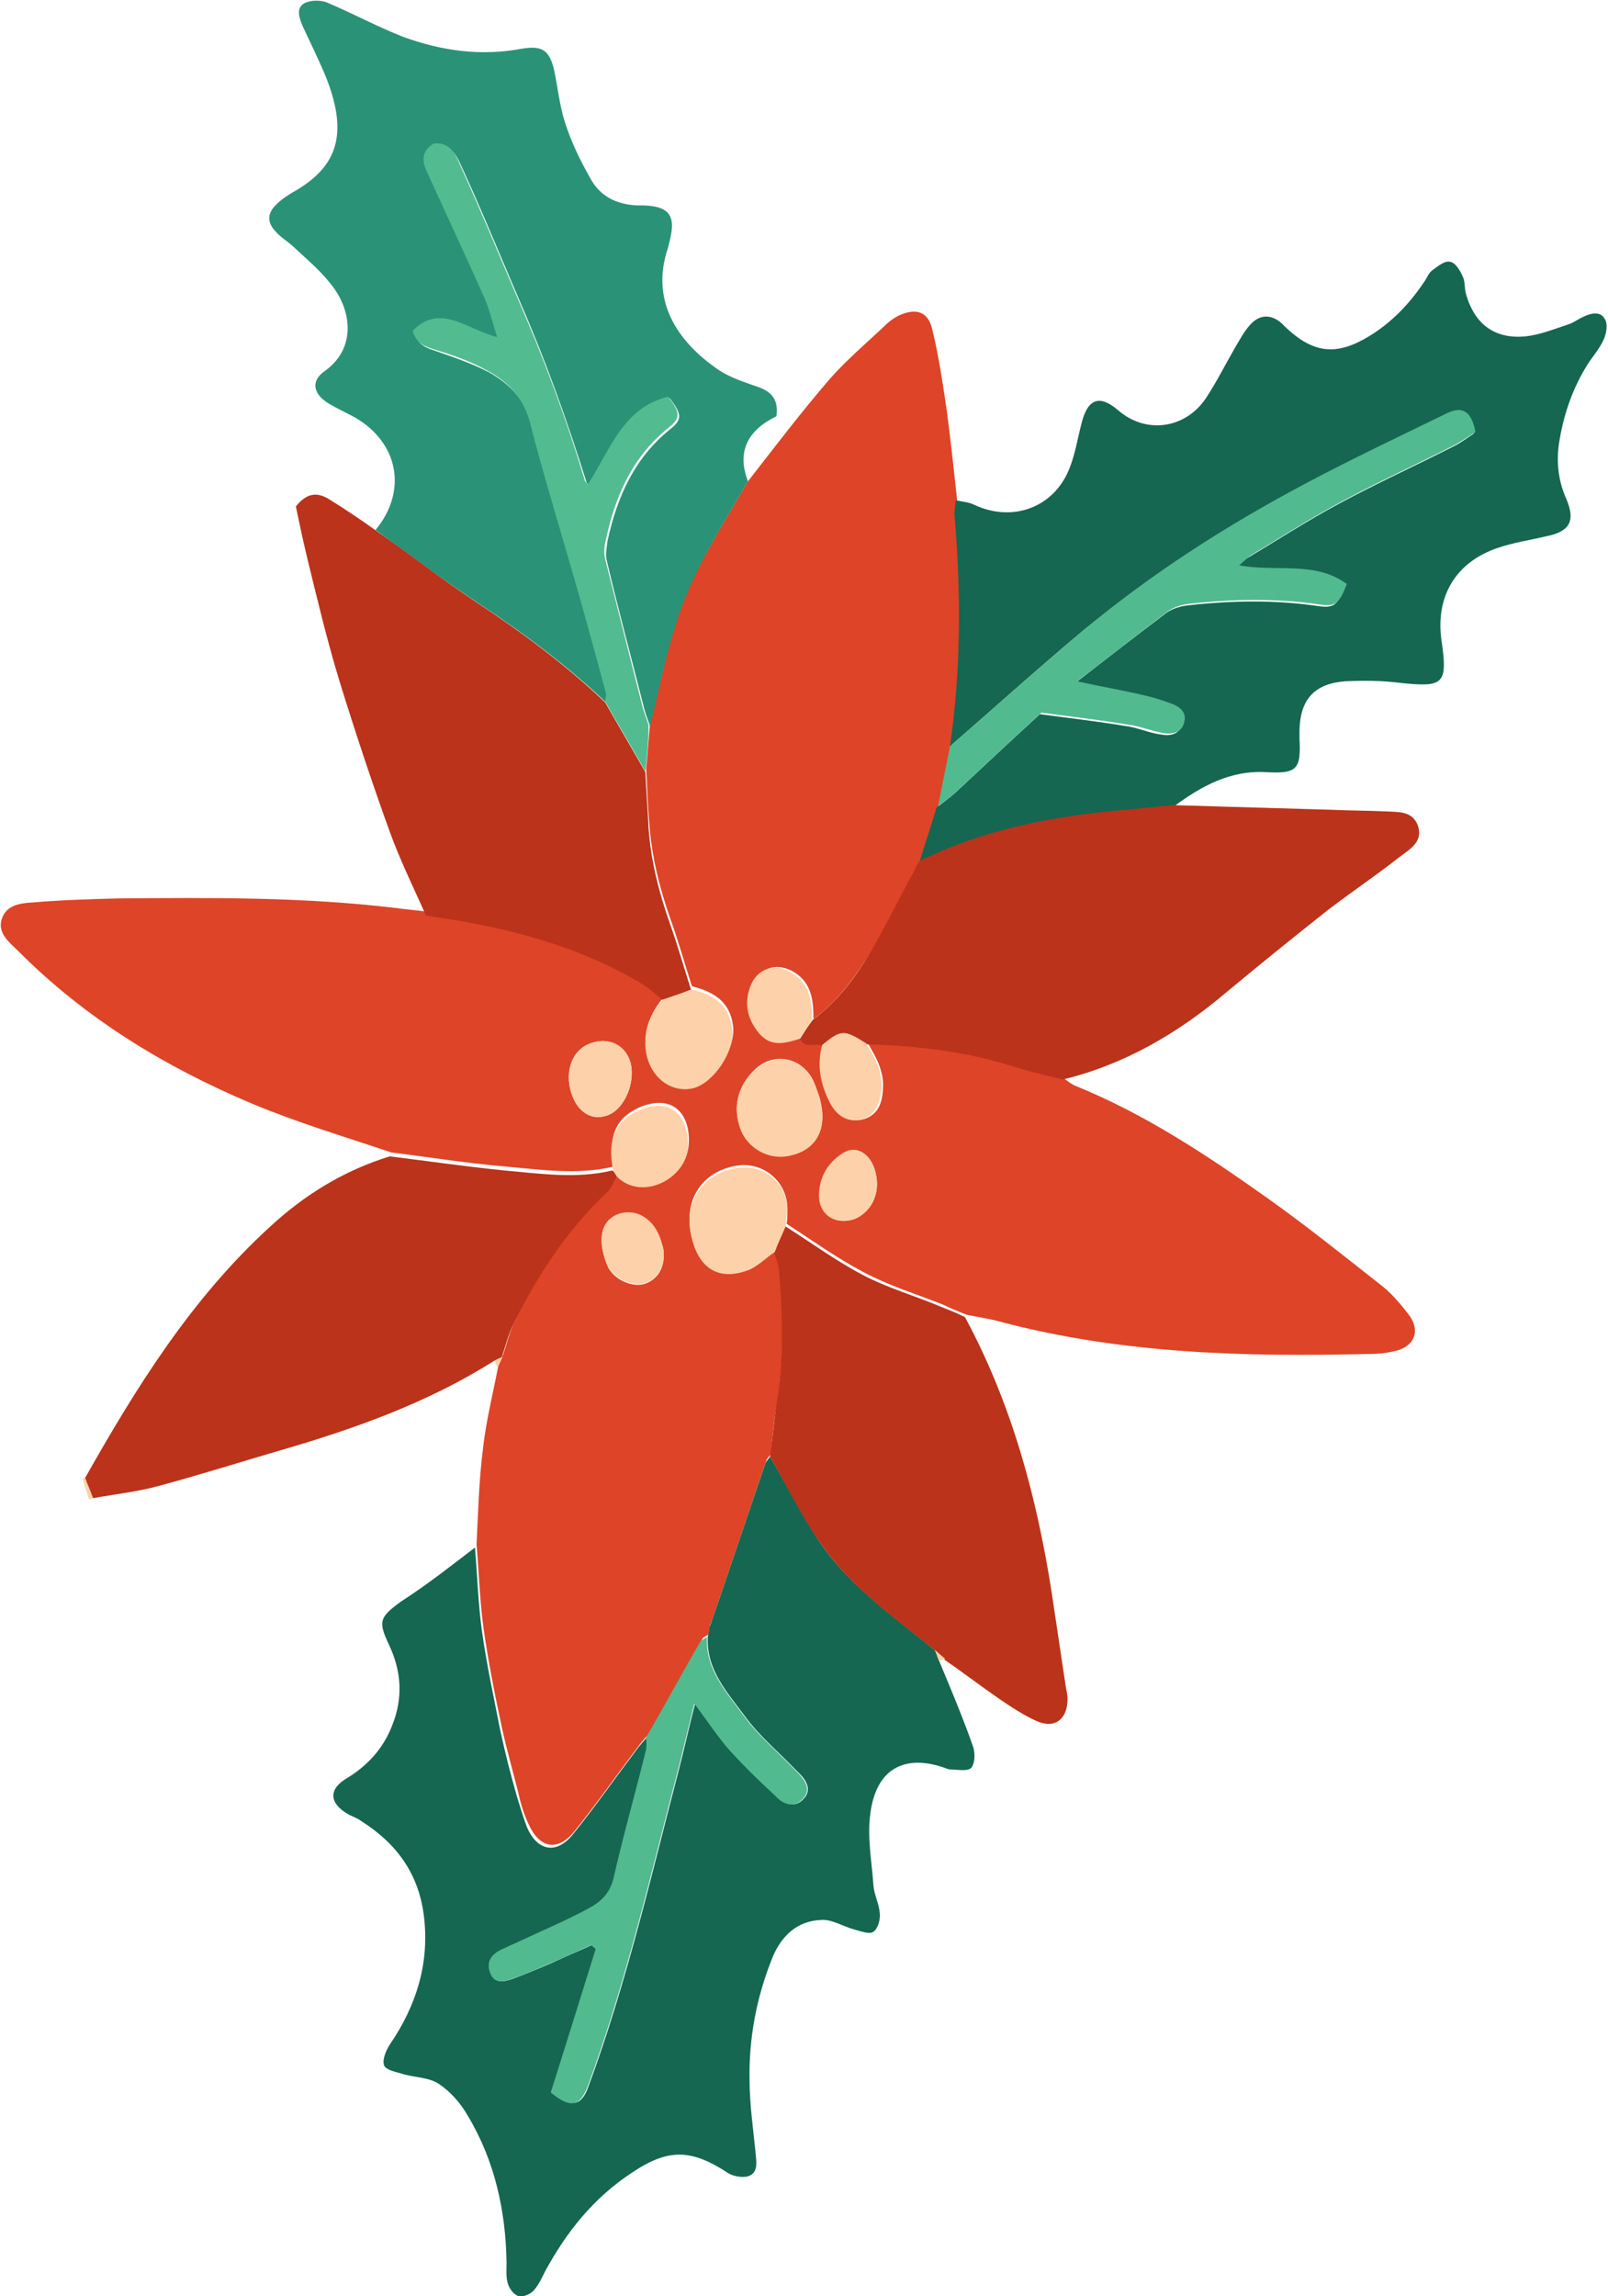 <svg width="117" height="167" viewBox="0 0 117 167" fill="none" xmlns="http://www.w3.org/2000/svg">
<g clip-path="url(#clip0)">
<path d="M6.832 108.901C6.717 108.958 6.602 109.015 6.487 109.072C6.315 108.559 6.143 108.046 6.028 107.532L6.143 107.475L6.257 107.418C6.43 107.932 6.659 108.445 6.832 108.901Z" fill="#FDD1A9"/>
<path d="M54.423 35.008C56.375 32.499 58.327 29.934 60.394 27.539C61.657 26.114 63.15 24.859 64.527 23.548C64.757 23.32 65.044 23.149 65.331 22.978C66.651 22.351 67.57 22.636 67.857 24.061C68.316 25.943 68.603 27.938 68.891 29.877C69.177 32.043 69.407 34.21 69.637 36.319C69.637 36.719 69.522 37.175 69.579 37.574C69.981 43.161 70.039 48.692 69.235 54.223C68.948 55.648 68.603 57.13 68.316 58.556C67.915 59.924 67.455 61.236 67.053 62.604C66.939 62.775 66.766 62.889 66.651 63.117C65.561 65.113 64.642 67.165 63.437 69.104C62.288 70.985 60.968 72.81 59.188 74.121C59.188 72.81 59.074 71.555 57.868 70.757C56.547 69.902 55.17 70.358 54.71 71.841C54.309 73.038 54.596 74.121 55.399 75.09C56.261 76.117 57.294 75.832 58.327 75.49C58.672 76.288 59.475 75.661 59.935 76.003C59.533 77.428 59.82 78.796 60.451 80.108C60.968 81.191 61.829 81.647 62.748 81.419C63.666 81.191 64.183 80.507 64.24 79.253C64.355 77.998 63.781 76.915 63.15 75.889C66.824 76.003 70.441 76.402 73.942 77.542C75.091 77.941 76.296 78.169 77.445 78.454C77.674 78.625 77.961 78.853 78.248 78.968C83.3 81.02 87.778 83.985 92.199 87.121C95.012 89.116 97.71 91.283 100.466 93.45C101.212 94.02 101.843 94.761 102.417 95.502C103.451 96.757 102.934 98.011 101.327 98.296C100.81 98.41 100.293 98.467 99.719 98.467C90.649 98.695 81.635 98.467 72.794 96.129C71.991 95.901 71.129 95.787 70.326 95.616C69.752 95.388 69.177 95.16 68.603 94.875C66.709 94.134 64.7 93.507 62.862 92.537C60.911 91.511 59.074 90.2 57.236 89.002C57.294 88.66 57.294 88.261 57.294 87.919C57.294 85.924 55.514 84.441 53.562 84.783C50.921 85.239 49.601 87.52 50.405 90.143C51.036 92.138 52.357 92.936 54.309 92.252C55.055 91.967 55.686 91.34 56.375 90.884C56.49 91.283 56.72 91.682 56.72 92.081C57.007 95.388 57.064 98.695 56.547 102.002C56.318 103.256 56.203 104.511 56.088 105.765C55.973 105.936 55.801 106.05 55.744 106.278C54.423 110.098 53.16 113.918 51.84 117.738C51.782 117.909 51.725 118.024 51.668 118.195C51.61 118.423 51.61 118.651 51.553 118.879C51.381 118.993 51.151 119.05 51.094 119.221C49.773 121.501 48.51 123.839 47.19 126.12C46.903 126.462 46.616 126.747 46.386 127.089C44.836 129.142 43.401 131.194 41.793 133.19C40.588 134.672 39.267 134.444 38.464 132.677C38.119 131.935 37.889 131.194 37.717 130.396C37.315 128.8 36.856 127.203 36.512 125.607C35.995 123.212 35.536 120.874 35.191 118.48C34.904 116.427 34.847 114.374 34.675 112.322C34.789 110.041 34.847 107.704 35.134 105.423C35.364 103.313 35.88 101.318 36.282 99.208C36.397 98.98 36.512 98.695 36.627 98.467C36.856 97.783 37.028 97.042 37.315 96.414C39.038 92.708 41.277 89.344 44.262 86.494C44.606 86.209 44.779 85.752 45.008 85.353C46.788 87.178 50.003 85.524 50.118 83.187C50.233 81.134 49.084 79.595 46.73 80.45C44.893 81.191 44.205 82.502 44.664 84.84C42.023 85.467 39.382 85.068 36.799 84.84C34.043 84.612 31.23 84.156 28.474 83.814C25.087 82.674 21.643 81.647 18.37 80.279C11.998 77.599 6.2 74.064 1.32 69.161C0.688 68.534 -0.173 67.906 0.114 66.88C0.459 65.74 1.607 65.683 2.468 65.626C4.477 65.455 6.487 65.398 8.553 65.341C15.27 65.284 21.987 65.227 28.704 66.025C29.508 66.139 30.311 66.196 31.115 66.31C31.861 66.424 32.608 66.538 33.354 66.652C38.062 67.393 42.597 68.762 46.73 71.213C47.305 71.555 47.821 72.069 48.338 72.468C47.592 73.323 47.075 74.292 47.018 75.433C46.96 77.656 48.625 79.31 50.52 78.91C52.07 78.568 53.562 76.174 53.333 74.577C53.103 72.81 51.897 72.126 50.347 71.727C49.831 70.13 49.371 68.477 48.797 66.88C47.993 64.6 47.419 62.319 47.247 59.924C47.132 58.556 47.075 57.187 47.018 55.876C47.132 54.793 47.19 53.709 47.305 52.569C47.936 50.117 48.453 47.666 49.142 45.214C50.29 41.736 52.414 38.429 54.423 35.008ZM59.533 79.538C59.418 79.253 59.303 78.91 59.188 78.625C58.385 76.915 56.318 76.459 54.94 77.77C53.792 78.853 53.333 80.279 53.792 81.818C54.251 83.472 55.916 84.384 57.523 83.985C59.303 83.586 60.107 82.217 59.762 80.393C59.705 80.108 59.648 79.823 59.533 79.538ZM41.564 79.481C42.023 80.849 42.999 81.533 44.147 81.134C45.41 80.735 46.271 78.74 45.869 77.257C45.525 76.06 44.377 75.433 43.114 75.832C41.678 76.231 41.047 77.827 41.564 79.481ZM44.032 91.625C44.09 91.739 44.147 91.967 44.262 92.195C44.721 93.05 45.927 93.621 46.845 93.393C47.821 93.108 48.395 92.195 48.281 91.055C48.281 90.77 48.166 90.542 48.108 90.314C47.649 88.774 46.386 87.919 45.066 88.318C43.86 88.66 43.458 89.858 44.032 91.625ZM63.666 85.125C63.264 83.757 62.174 83.244 61.198 83.985C60.222 84.726 59.648 85.695 59.648 86.95C59.648 88.375 60.853 89.116 62.174 88.66C63.437 88.147 64.126 86.665 63.666 85.125Z" fill="#DE4427"/>
<path d="M34.56 112.55C34.733 114.602 34.79 116.655 35.077 118.708C35.421 121.102 35.938 123.497 36.397 125.835C36.742 127.431 37.144 129.028 37.603 130.624C37.833 131.365 38.062 132.163 38.349 132.905C39.096 134.615 40.473 134.9 41.679 133.418C43.286 131.422 44.722 129.37 46.272 127.317C46.501 126.975 46.788 126.69 47.075 126.348C47.075 126.69 47.075 127.089 47.018 127.431C46.272 130.453 45.353 133.475 44.722 136.497C44.492 137.58 43.918 138.207 43.114 138.663C42.425 139.062 41.736 139.404 40.99 139.747C39.498 140.431 38.005 141.115 36.512 141.799C35.766 142.141 35.421 142.654 35.709 143.453C35.995 144.308 36.684 144.137 37.316 143.909C38.234 143.567 39.21 143.168 40.129 142.768C41.105 142.312 42.081 141.913 43.057 141.457C43.172 141.571 43.286 141.628 43.401 141.742C42.31 145.277 41.22 148.755 40.129 152.176C41.564 153.316 42.31 153.202 42.827 151.72C45.583 144.251 47.362 136.497 49.372 128.799C49.774 127.26 50.118 125.664 50.577 123.896C51.553 125.207 52.242 126.291 53.161 127.317C54.252 128.571 55.457 129.712 56.663 130.795C57.237 131.308 57.983 131.422 58.5 130.795C59.074 130.168 58.672 129.484 58.156 128.971C58.041 128.856 57.926 128.742 57.811 128.628C56.605 127.374 55.228 126.234 54.194 124.808C52.931 123.098 51.381 121.444 51.496 119.05C51.553 118.822 51.611 118.594 51.611 118.366C51.668 118.252 51.726 118.08 51.783 117.909C53.103 114.089 54.367 110.269 55.687 106.449C55.744 106.278 55.916 106.107 56.031 105.936C57.294 108.103 58.385 110.326 59.763 112.322C61.944 115.458 65.102 117.624 68.03 120.019C68.145 120.247 68.202 120.532 68.317 120.76C69.178 122.813 70.039 124.865 70.785 126.975C70.958 127.431 70.958 128.229 70.671 128.571C70.384 128.856 69.637 128.685 69.063 128.685C69.006 128.685 68.948 128.628 68.891 128.628C65.848 127.488 63.724 128.628 63.322 131.935C63.093 133.646 63.437 135.413 63.552 137.124C63.609 137.808 63.954 138.435 64.011 139.119C64.069 139.576 63.896 140.26 63.552 140.488C63.265 140.716 62.576 140.431 62.117 140.317C61.313 140.089 60.509 139.576 59.763 139.633C57.983 139.69 56.835 140.83 56.204 142.369C55.055 145.22 54.481 148.185 54.539 151.264C54.539 153.088 54.826 154.97 54.998 156.794C55.055 157.422 55.113 158.049 54.424 158.277C54.022 158.391 53.333 158.277 52.989 158.049C50.29 156.281 48.626 156.224 45.927 158.049C43.172 159.873 41.22 162.325 39.67 165.176C39.44 165.632 39.21 166.145 38.866 166.544C38.636 166.829 38.12 167.057 37.775 167C37.431 166.943 37.086 166.487 36.971 166.145C36.799 165.632 36.857 165.119 36.857 164.549C36.799 160.785 35.995 157.136 34.044 153.887C33.527 152.974 32.781 152.119 31.919 151.549C31.23 151.093 30.255 151.093 29.393 150.865C28.877 150.694 28.131 150.58 27.958 150.238C27.786 149.838 28.073 149.154 28.36 148.698C30.312 145.847 31.288 142.711 30.829 139.233C30.427 136.212 28.819 134.045 26.293 132.448C26.006 132.22 25.604 132.106 25.317 131.935C23.94 131.137 23.882 130.111 25.26 129.313C26.753 128.4 27.901 127.146 28.532 125.493C29.336 123.497 29.221 121.558 28.303 119.62C27.499 117.909 27.614 117.624 29.164 116.484C31.116 115.23 32.838 113.861 34.56 112.55Z" fill="#156751"/>
<path d="M69.121 54.28C69.924 48.749 69.924 43.162 69.465 37.631C69.408 37.232 69.522 36.776 69.522 36.377C69.982 36.491 70.441 36.491 70.9 36.719C73.713 38.03 76.756 36.89 77.847 33.982C78.249 32.956 78.421 31.815 78.708 30.732C79.167 28.965 80.028 28.68 81.406 29.877C83.415 31.587 86.286 31.188 87.778 28.908C88.525 27.767 89.156 26.513 89.845 25.316C90.19 24.745 90.477 24.175 90.879 23.719C91.568 22.864 92.429 22.807 93.232 23.491C93.347 23.605 93.462 23.719 93.577 23.833C95.586 25.715 97.251 25.886 99.605 24.46C101.212 23.491 102.533 22.123 103.566 20.583C103.796 20.298 103.911 19.899 104.198 19.671C104.599 19.386 105.116 18.93 105.518 19.044C105.92 19.101 106.264 19.728 106.437 20.127C106.609 20.469 106.551 20.982 106.666 21.381C107.298 23.605 108.79 24.688 111.029 24.46C112.063 24.346 113.039 23.947 114.072 23.605C114.474 23.491 114.818 23.206 115.22 23.035C115.794 22.75 116.483 22.636 116.77 23.206C117 23.548 116.885 24.232 116.713 24.631C116.426 25.316 115.909 25.886 115.507 26.513C114.474 28.166 113.842 29.934 113.498 31.872C113.211 33.355 113.326 34.837 113.957 36.263C114.646 37.859 114.244 38.657 112.522 38.999C111.316 39.285 110.111 39.456 108.963 39.855C105.92 40.881 104.427 43.39 104.886 46.583C105.346 49.776 105.059 50.004 101.844 49.661C100.523 49.49 99.203 49.49 97.883 49.547C95.644 49.718 94.61 50.859 94.553 53.082C94.553 53.31 94.553 53.481 94.553 53.71C94.668 55.933 94.381 56.275 92.199 56.161C89.501 55.99 87.377 57.188 85.31 58.727C83.932 58.841 82.554 59.012 81.177 59.126C76.182 59.582 71.359 60.551 66.882 62.775C67.284 61.407 67.743 60.095 68.145 58.727C68.604 58.385 69.063 58.043 69.522 57.644C71.532 55.762 73.541 53.881 75.665 51.942C77.789 52.227 79.799 52.455 81.865 52.797C82.784 52.911 83.588 53.31 84.506 53.425C85.138 53.538 85.827 53.425 86.056 52.626C86.228 51.942 85.827 51.486 85.195 51.315C84.449 51.03 83.703 50.802 82.899 50.631C81.463 50.289 80.028 50.004 78.249 49.661C80.602 47.837 82.727 46.183 84.851 44.587C85.31 44.245 85.942 44.074 86.516 44.017C89.616 43.675 92.773 43.618 95.873 44.074C97.021 44.245 97.308 44.074 97.883 42.591C95.529 40.881 92.716 41.736 90.017 41.223C90.362 40.938 90.592 40.653 90.936 40.482C93.118 39.17 95.242 37.802 97.481 36.605C100.122 35.179 102.877 33.925 105.575 32.557C106.207 32.272 106.724 31.872 107.24 31.53C107.011 29.991 106.322 29.592 105.059 30.219C101.672 31.872 98.284 33.469 94.955 35.236C89.271 38.201 83.817 41.736 78.765 45.898C75.493 48.635 72.335 51.486 69.121 54.28Z" fill="#156751"/>
<path d="M54.424 35.008C52.472 38.372 50.29 41.679 49.142 45.499C48.396 47.894 47.879 50.402 47.305 52.854C47.19 52.455 47.018 52.056 46.903 51.657C45.985 48.008 45.009 44.416 44.148 40.767C44.033 40.31 44.148 39.797 44.205 39.341C44.894 36.148 46.157 33.298 48.798 31.188C49.659 30.504 49.602 30.105 48.74 28.964C45.411 29.763 44.492 32.841 42.885 35.35C42.77 35.179 42.655 35.122 42.655 35.008C41.277 30.618 39.727 26.285 37.89 22.065C36.512 18.872 35.192 15.623 33.757 12.487C33.355 11.688 33.068 10.491 31.69 10.548C30.886 11.061 30.829 11.745 31.173 12.601C32.608 15.68 33.986 18.701 35.364 21.78C35.709 22.636 35.938 23.548 36.283 24.631C34.044 24.061 32.149 22.065 30.14 24.175C30.427 25.144 31.058 25.315 31.747 25.543C33.068 26 34.388 26.456 35.594 27.083C37.086 27.938 38.234 29.078 38.694 30.903C39.612 34.495 40.703 38.03 41.736 41.622C42.598 44.587 43.401 47.552 44.205 50.516C44.262 50.688 44.148 50.916 44.148 51.144C41.277 48.407 38.12 46.069 34.847 43.903C32.264 42.192 29.795 40.367 27.327 38.543C29.68 35.692 28.992 32.157 25.777 30.333C25.145 29.991 24.514 29.706 23.94 29.363C22.791 28.679 22.562 27.71 23.652 26.969C25.949 25.315 25.604 22.521 24.054 20.64C23.251 19.614 22.217 18.759 21.241 17.846C20.84 17.504 20.38 17.219 20.036 16.82C19.404 16.136 19.462 15.509 20.093 14.881C20.495 14.482 21.012 14.14 21.528 13.855C24.628 12.031 25.317 9.636 23.71 5.588C23.193 4.333 22.562 3.079 21.988 1.825C21.758 1.255 21.528 0.57 22.16 0.228C22.619 0 23.308 0 23.767 0.171C25.662 0.969 27.442 1.939 29.336 2.68C32.149 3.706 35.02 4.105 38.005 3.535C39.44 3.307 39.957 3.649 40.301 5.018C40.588 6.329 40.703 7.64 41.105 8.895C41.564 10.32 42.196 11.632 42.942 12.943C43.631 14.254 44.837 14.881 46.387 14.938C46.788 14.938 47.133 14.938 47.477 14.995C48.626 15.166 49.027 15.737 48.855 16.877C48.798 17.276 48.683 17.732 48.568 18.131C47.362 21.837 49.2 24.802 52.3 26.912C53.161 27.482 54.252 27.824 55.228 28.166C56.146 28.508 56.663 29.078 56.491 30.276C54.481 31.245 53.563 32.784 54.424 35.008Z" fill="#2A9377"/>
<path d="M66.939 62.604C71.474 60.38 76.297 59.411 81.234 58.955C82.612 58.841 83.99 58.67 85.367 58.556C89.271 58.67 93.118 58.784 97.022 58.898C98.284 58.955 99.605 58.955 100.868 59.012C101.729 59.069 102.762 58.955 103.164 60.038C103.566 61.235 102.59 61.749 101.844 62.319C100.179 63.63 98.399 64.827 96.677 66.139C94.151 68.134 91.683 70.13 89.214 72.183C85.712 75.147 81.808 77.428 77.33 78.511C76.182 78.226 74.976 77.941 73.828 77.599C70.326 76.459 66.71 76.06 63.035 75.946C61.428 74.862 61.141 74.919 59.82 76.06C59.304 75.775 58.557 76.345 58.213 75.546C58.5 75.09 58.787 74.634 59.131 74.178C60.968 72.81 62.289 71.042 63.38 69.161C64.528 67.222 65.504 65.169 66.595 63.174C66.652 62.946 66.824 62.775 66.939 62.604Z" fill="#BB331A"/>
<path d="M27.212 38.486C29.738 40.253 32.149 42.135 34.732 43.845C38.005 46.012 41.162 48.35 44.033 51.086C45.009 52.797 45.985 54.45 46.961 56.161C47.018 57.529 47.133 58.898 47.19 60.209C47.362 62.604 47.937 64.884 48.74 67.165C49.314 68.761 49.774 70.415 50.29 72.011C49.601 72.239 48.913 72.467 48.224 72.752C47.707 72.296 47.19 71.84 46.616 71.498C42.483 69.046 37.947 67.735 33.24 66.937C32.493 66.823 31.747 66.709 31.001 66.595C30.082 64.542 29.106 62.547 28.36 60.494C27.04 56.845 25.834 53.196 24.686 49.49C23.767 46.468 23.021 43.332 22.275 40.253C21.988 39.056 21.758 37.916 21.528 36.832C22.39 35.749 23.193 35.806 24.054 36.376C25.145 37.06 26.178 37.745 27.212 38.486Z" fill="#BB331A"/>
<path d="M44.894 85.581C44.664 85.98 44.492 86.436 44.148 86.721C41.162 89.572 38.981 92.936 37.201 96.642C36.914 97.326 36.742 98.011 36.512 98.695C36.34 98.809 36.11 98.866 35.938 98.98C31.058 102.059 25.719 103.94 20.208 105.537C17.28 106.392 14.41 107.304 11.424 108.102C9.932 108.502 8.324 108.673 6.774 108.958C6.602 108.444 6.372 107.988 6.2 107.475C9.932 100.861 13.95 94.418 19.634 89.23C22.16 86.892 25.03 85.125 28.36 84.099C31.116 84.441 33.871 84.84 36.684 85.125C39.325 85.353 41.909 85.752 44.55 85.125C44.722 85.239 44.837 85.41 44.894 85.581Z" fill="#BB331A"/>
<path d="M68.03 120.019C65.102 117.681 61.945 115.458 59.763 112.322C58.328 110.326 57.237 108.046 56.032 105.936C56.204 104.682 56.319 103.427 56.491 102.173C57.065 98.866 56.95 95.559 56.663 92.252C56.606 91.853 56.433 91.454 56.319 91.055C56.606 90.428 56.893 89.8 57.122 89.173C59.017 90.371 60.797 91.682 62.748 92.708C64.585 93.678 66.595 94.248 68.489 95.046C69.063 95.274 69.638 95.502 70.212 95.787C73.599 102.059 75.436 108.844 76.527 115.857C76.871 118.137 77.216 120.475 77.56 122.756C77.617 123.041 77.675 123.269 77.675 123.554C77.675 125.036 76.756 125.778 75.378 125.15C74.402 124.694 73.541 124.124 72.623 123.497C71.302 122.585 70.039 121.615 68.719 120.703C68.547 120.475 68.317 120.247 68.03 120.019Z" fill="#BB331A"/>
<path d="M68.03 120.019C68.259 120.247 68.546 120.418 68.776 120.646C68.604 120.703 68.489 120.76 68.317 120.76C68.259 120.532 68.145 120.304 68.03 120.019Z" fill="#FDD1A9"/>
<path d="M35.996 98.98C36.168 98.866 36.398 98.809 36.57 98.695C36.455 98.923 36.34 99.209 36.225 99.436C36.11 99.323 36.053 99.151 35.996 98.98Z" fill="#FDD1A9"/>
<path d="M69.121 54.279C72.336 51.486 75.493 48.635 78.765 45.898C83.817 41.679 89.271 38.201 95.07 35.122C98.399 33.355 101.786 31.758 105.174 30.105C106.379 29.477 107.068 29.877 107.355 31.416C106.839 31.758 106.264 32.157 105.69 32.442C102.992 33.811 100.236 35.065 97.596 36.49C95.357 37.688 93.233 39.056 91.051 40.367C90.764 40.538 90.534 40.824 90.132 41.109C92.831 41.622 95.701 40.767 97.998 42.477C97.423 43.959 97.136 44.13 95.988 43.959C92.888 43.503 89.731 43.56 86.63 43.903C86.056 43.959 85.425 44.13 84.966 44.473C82.841 46.069 80.775 47.723 78.364 49.547C80.143 49.946 81.579 50.174 83.014 50.516C83.817 50.687 84.564 50.916 85.31 51.2C85.884 51.429 86.343 51.828 86.171 52.512C85.999 53.31 85.253 53.424 84.621 53.31C83.703 53.139 82.899 52.797 81.98 52.683C79.914 52.341 77.847 52.113 75.78 51.828C73.656 53.766 71.647 55.648 69.637 57.529C69.236 57.928 68.719 58.27 68.26 58.613C68.547 57.13 68.834 55.705 69.121 54.279Z" fill="#51BA8F"/>
<path d="M46.961 56.104C45.985 54.393 45.009 52.74 44.033 51.029C44.033 50.801 44.148 50.63 44.09 50.402C43.287 47.437 42.483 44.472 41.622 41.508C40.588 37.916 39.498 34.381 38.579 30.789C38.12 28.964 36.972 27.767 35.479 26.968C34.273 26.284 32.953 25.828 31.633 25.429C30.944 25.201 30.312 25.03 30.025 24.061C32.035 22.008 33.929 23.947 36.168 24.517C35.824 23.377 35.594 22.464 35.249 21.666C33.872 18.587 32.436 15.508 31.058 12.486C30.657 11.631 30.714 10.947 31.575 10.434C32.953 10.32 33.24 11.517 33.642 12.372C35.077 15.508 36.398 18.758 37.775 21.951C39.612 26.17 41.22 30.503 42.54 34.894C42.54 35.008 42.655 35.065 42.77 35.236C44.377 32.784 45.296 29.648 48.626 28.85C49.487 29.99 49.544 30.39 48.683 31.074C46.042 33.183 44.779 36.034 44.09 39.227C43.976 39.683 43.918 40.196 44.033 40.652C44.952 44.301 45.87 47.95 46.789 51.542C46.904 51.941 47.076 52.341 47.191 52.74C47.191 53.937 47.076 55.02 46.961 56.104Z" fill="#52BC90"/>
<path d="M51.439 119.05C51.324 121.444 52.874 123.098 54.137 124.808C55.17 126.234 56.548 127.374 57.754 128.629C57.868 128.743 57.983 128.857 58.098 128.971C58.615 129.541 59.017 130.168 58.443 130.795C57.926 131.422 57.122 131.308 56.605 130.795C55.4 129.655 54.194 128.514 53.103 127.317C52.242 126.348 51.496 125.208 50.52 123.896C50.061 125.721 49.716 127.26 49.315 128.8C47.305 136.497 45.526 144.251 42.77 151.72C42.196 153.202 41.507 153.373 40.072 152.176C41.162 148.755 42.253 145.22 43.344 141.742C43.229 141.628 43.114 141.571 42.999 141.457C42.023 141.913 41.048 142.369 40.072 142.768C39.153 143.168 38.234 143.567 37.258 143.909C36.627 144.137 35.938 144.308 35.651 143.453C35.364 142.654 35.766 142.141 36.455 141.799C37.947 141.115 39.44 140.431 40.933 139.747C41.622 139.405 42.368 139.062 43.057 138.663C43.918 138.15 44.435 137.523 44.664 136.497C45.353 133.475 46.214 130.453 46.961 127.431C47.075 127.089 47.018 126.69 47.018 126.348C48.339 124.067 49.602 121.73 50.922 119.449C51.037 119.278 51.266 119.164 51.439 119.05Z" fill="#51BA8F"/>
<path d="M57.179 89.173C56.892 89.8 56.605 90.428 56.376 91.055C55.687 91.511 55.055 92.195 54.309 92.423C52.357 93.107 50.979 92.309 50.405 90.314C49.602 87.691 50.922 85.41 53.563 84.954C55.572 84.612 57.294 86.037 57.294 88.09C57.237 88.432 57.179 88.774 57.179 89.173Z" fill="#FDD1A9"/>
<path d="M48.224 72.696C48.913 72.468 49.602 72.24 50.291 71.955C51.84 72.297 53.046 73.038 53.276 74.805C53.505 76.402 51.955 78.74 50.463 79.139C48.568 79.595 46.846 77.941 46.961 75.661C46.961 74.52 47.477 73.551 48.224 72.696Z" fill="#FDD1A9"/>
<path d="M59.533 79.538C59.591 79.823 59.706 80.165 59.763 80.45C60.108 82.275 59.304 83.643 57.524 84.042C55.917 84.441 54.252 83.472 53.792 81.875C53.333 80.336 53.735 78.91 54.941 77.827C56.319 76.516 58.385 76.915 59.189 78.683C59.361 78.91 59.419 79.253 59.533 79.538Z" fill="#FDD1A9"/>
<path d="M44.894 85.581C44.779 85.41 44.664 85.239 44.607 85.068C44.148 82.787 44.837 81.419 46.674 80.678C48.97 79.766 50.118 81.362 50.061 83.415C49.946 85.695 46.731 87.406 44.894 85.581Z" fill="#FDD1A9"/>
<path d="M59.82 76.002C61.198 74.862 61.428 74.862 63.035 75.888C63.667 76.915 64.241 77.998 64.126 79.252C64.011 80.45 63.552 81.191 62.633 81.419C61.715 81.647 60.854 81.191 60.337 80.108C59.705 78.853 59.418 77.485 59.82 76.002Z" fill="#FDD1A9"/>
<path d="M41.564 79.481C41.048 77.827 41.737 76.231 43.114 75.831C44.377 75.432 45.526 76.059 45.87 77.257C46.272 78.739 45.411 80.735 44.148 81.134C43 81.476 41.966 80.849 41.564 79.481Z" fill="#FDD1A9"/>
<path d="M59.074 74.178C58.787 74.634 58.5 75.09 58.156 75.546C57.122 75.888 56.089 76.174 55.228 75.147C54.424 74.178 54.137 73.095 54.539 71.897C54.998 70.415 56.433 69.959 57.696 70.814C58.959 71.612 59.074 72.867 59.074 74.178Z" fill="#FDD1A9"/>
<path d="M44.033 91.625C43.459 89.858 43.861 88.66 45.066 88.261C46.387 87.862 47.65 88.717 48.109 90.257C48.166 90.485 48.281 90.77 48.281 90.998C48.396 92.138 47.765 93.108 46.846 93.336C45.985 93.564 44.722 92.994 44.263 92.138C44.148 92.024 44.09 91.739 44.033 91.625Z" fill="#FDD1A9"/>
<path d="M63.667 85.125C64.126 86.665 63.495 88.147 62.117 88.66C60.796 89.116 59.591 88.375 59.591 86.95C59.591 85.695 60.165 84.669 61.141 83.985C62.174 83.187 63.208 83.757 63.667 85.125Z" fill="#FDD1A9"/>
<path d="M51.611 118.366C51.553 118.594 51.496 118.822 51.439 119.107C51.496 118.822 51.553 118.594 51.611 118.366Z" fill="#51BA8F"/>
<path d="M51.783 117.909C51.726 118.08 51.668 118.194 51.611 118.365C51.668 118.251 51.726 118.08 51.783 117.909Z" fill="#51BA8F"/>
</g>
<defs>
<clipPath id="clip0">
<rect width="117" height="167" fill="white"/>
</clipPath>
</defs>
</svg>
